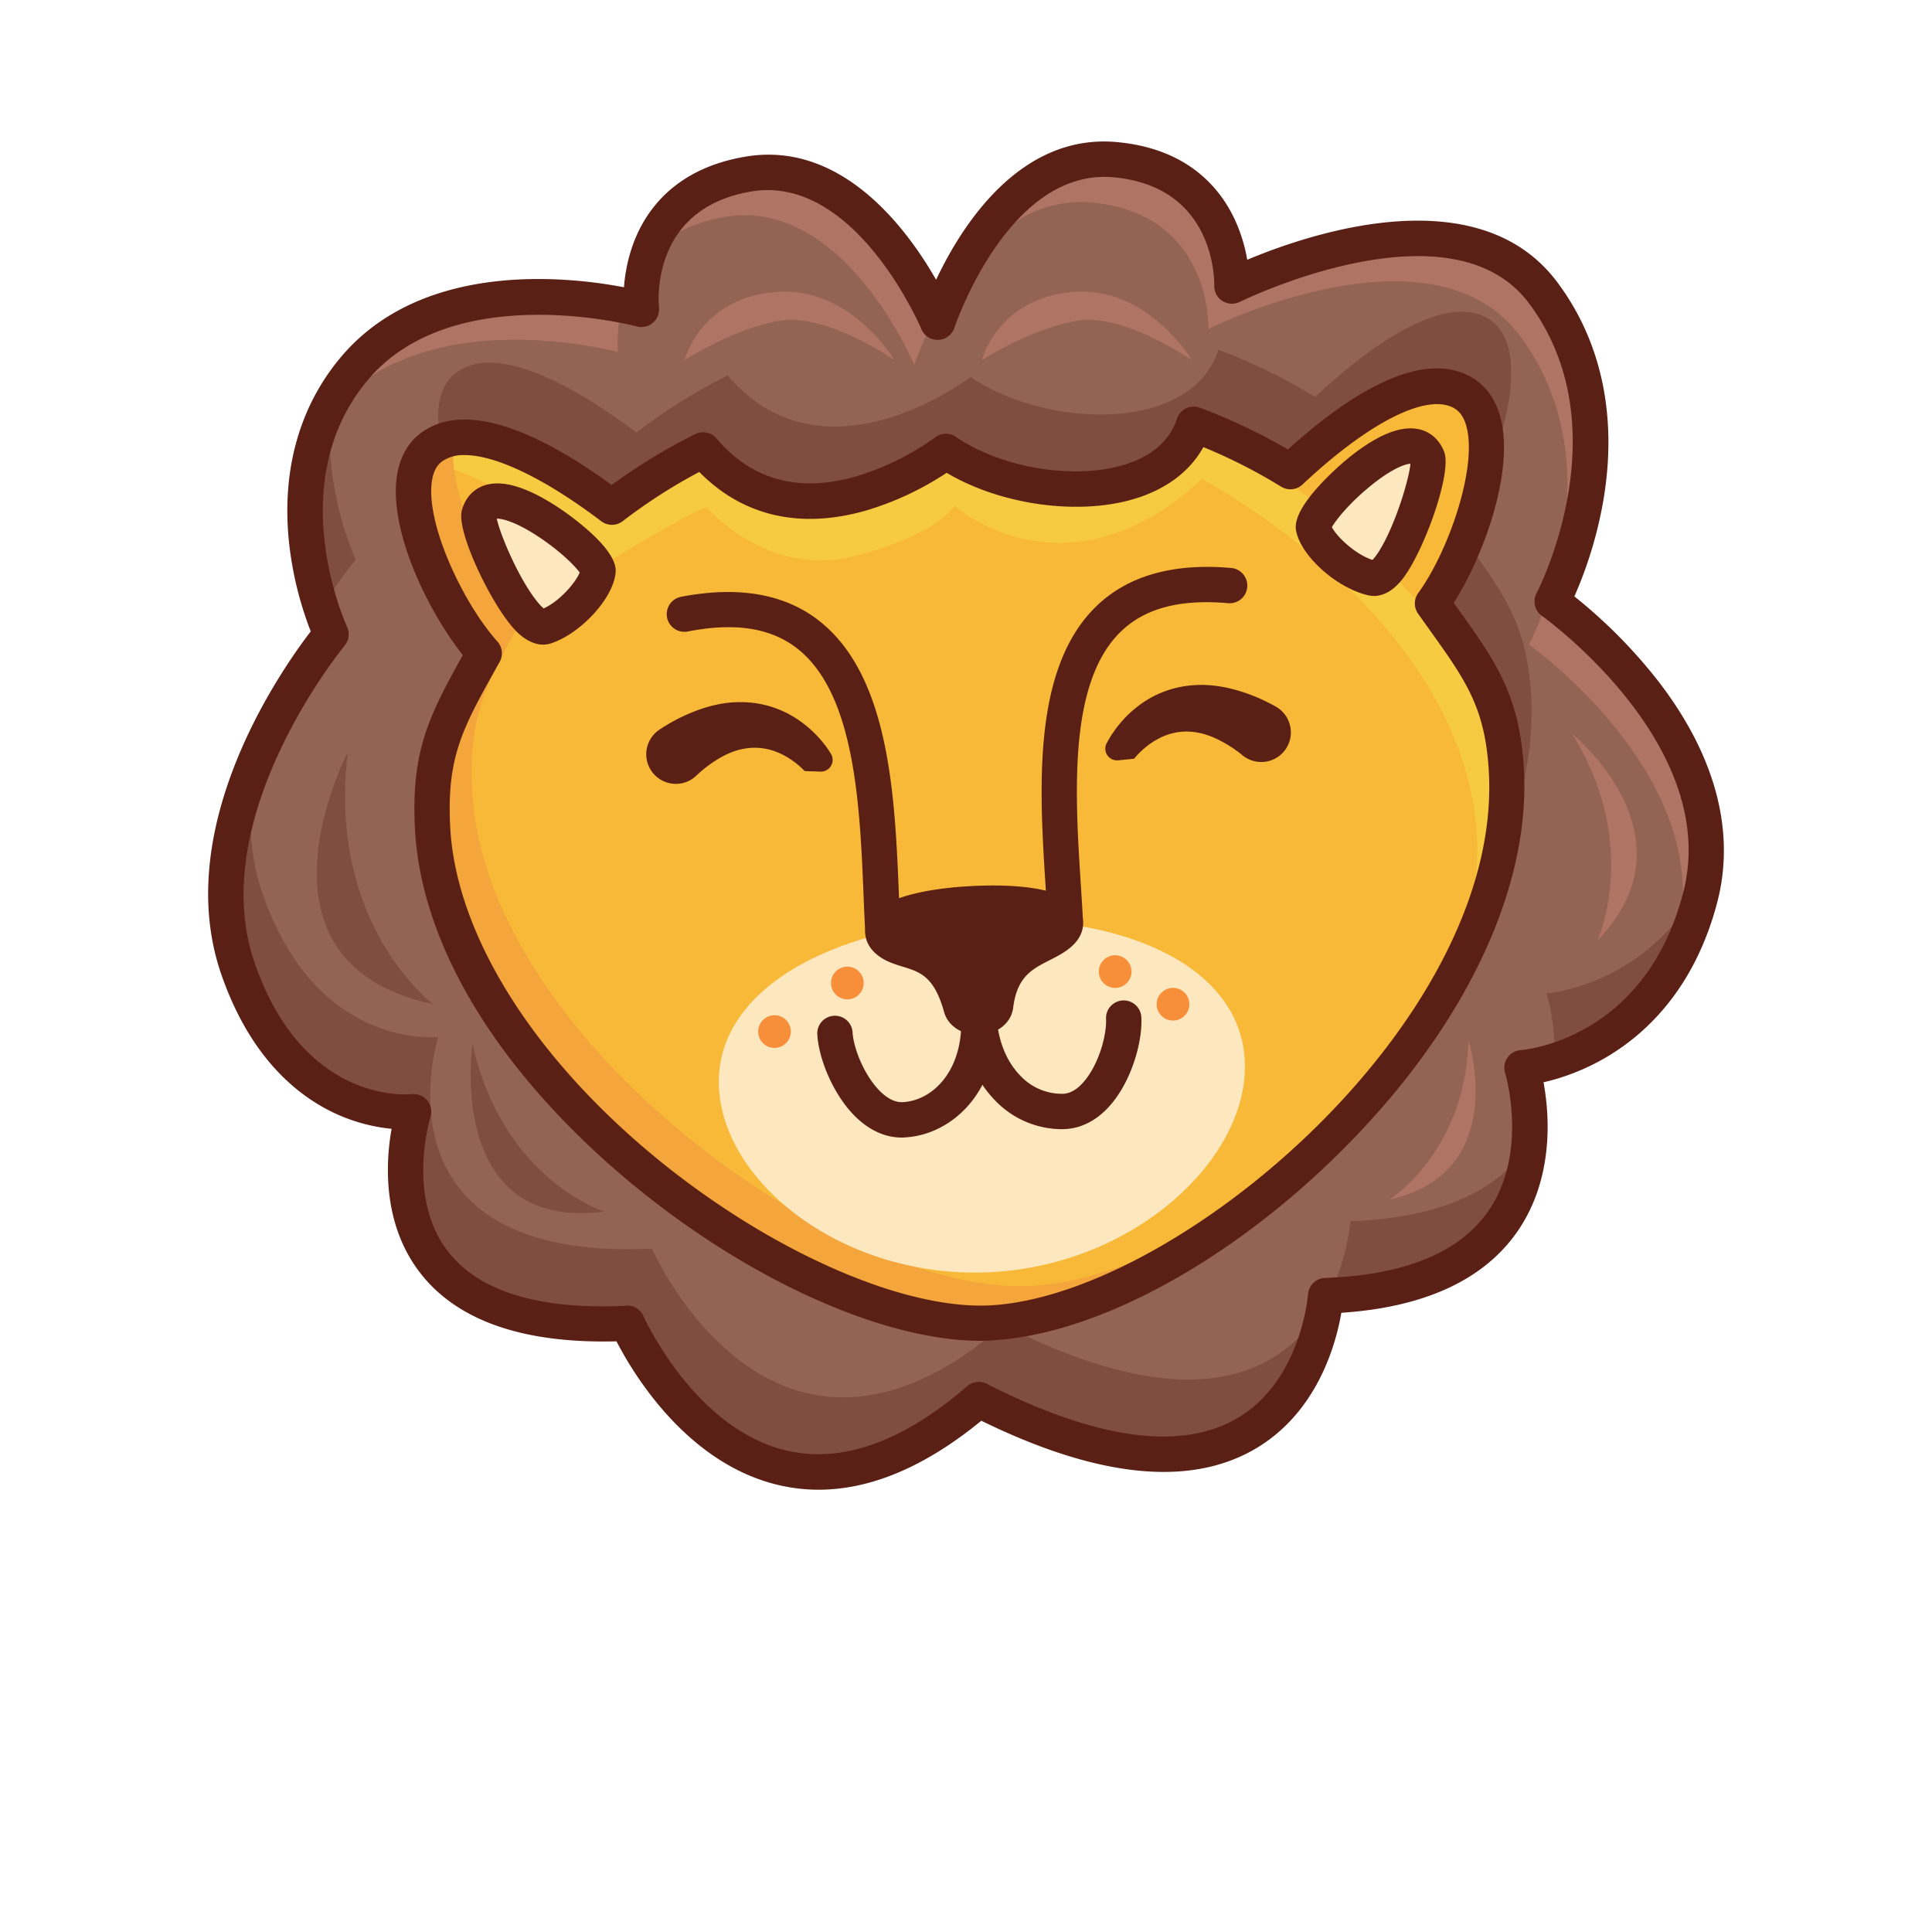<svg xmlns="http://www.w3.org/2000/svg" viewBox="0 0 700 700"><defs><style>.a{fill:#936354;}.b{fill:#af7464;}.c{fill:#7f4e41;}.d{fill:#5b2015;}.e{fill:#f9b938;}.f{fill:#f7cb41;}.g{fill:#f4a53b;}.h{fill:#fce7be;}.i{fill:#f78e39;}</style></defs><path class="a" d="M480.3,469.5c95.82-3.34,71.14-82.56,71.14-82.56s49.48-3.46,64.62-61.88-53.65-107-53.65-107S596,155.2,559.06,106c-32-42.69-112.71-2.37-112.71-2.37S447.76,61.82,404,57.86s-64.28,58.89-64.28,58.89-25.41-61-68.71-53.66-38.61,49-38.61,49S162,92.82,128,134s-8,95.81-8,95.81-53.43,64-33.76,121.07,63.68,51.88,63.68,51.88-26.11,81.6,77.4,76.72c0,0,43.76,99.9,127.35,27.68C473.86,567.71,480.3,469.5,480.3,469.5Z"/><path class="b" d="M262.55,78.62c43.3-7.38,68.7,53.66,68.7,53.66a128.42,128.42,0,0,1,7.62-17.45c-4.75-10.29-29.15-58.34-67.85-51.74-23.43,4-32.8,18-36.48,30C240.31,86.48,249.12,80.91,262.55,78.62Z"/><path class="b" d="M119.52,149.49c34-41.14,104.42-21.91,104.42-21.91a51.51,51.51,0,0,1,1.59-17.06c-18.54-3.59-70-9.89-97.54,23.44a74.65,74.65,0,0,0-11.83,19.92Q117.73,151.66,119.52,149.49Z"/><path class="b" d="M562.41,218S596,155.2,559.06,106c-32-42.69-112.71-2.37-112.71-2.37S447.76,61.82,404,57.86c-31.71-2.87-51.22,29.35-59.56,47.3,10.5-16.45,27.39-33.91,51.09-31.77,43.75,4,42.33,45.78,42.33,45.78s80.7-40.31,112.72,2.38c36.89,49.18,3.35,112,3.35,112s68.78,48.6,53.65,107a105,105,0,0,1-4.92,14.58,93.89,93.89,0,0,0,13.39-30.11C631.19,266.63,562.41,218,562.41,218Z"/><path class="c" d="M554.79,252.57c-1.37-26.12-9.85-37.18-23.77-56.69a108.44,108.44,0,0,1-12,22.74c15.73,22.31,25.36,33,26.82,61a115.86,115.86,0,0,1-2.92,31.66C551.31,291.82,555.8,271.9,554.79,252.57Z"/><path class="c" d="M539.18,115.41c-17.67-10.48-48.41,15-62.7,28.42a201.49,201.49,0,0,0-35-17.08c-10.24,30.91-63.32,28.08-89.8,9.81,0,0-52.92,40.81-88-.53a201,201,0,0,0-33.09,20.7c-15.63-11.85-48.86-34-65.34-21.7-6.51,4.86-7.59,14.29-5.55,25.08,17.29-7.51,47.33,12.56,61.94,23.65a201.86,201.86,0,0,1,33.09-20.71c35.09,41.34,88,.54,88,.54,26.47,18.27,79.56,21.1,89.79-9.82a201.86,201.86,0,0,1,34.95,17.08c14.3-13.42,45-38.89,62.71-28.41,8.76,5.2,9.78,18.45,6.92,33C547.24,153.52,553.42,123.86,539.18,115.41Z"/><path class="c" d="M489.24,442.47a77.56,77.56,0,0,1-7.86,27c56.92-2.34,70.7-31.76,72.64-54.82C544.38,429.15,525.39,441.21,489.24,442.47Z"/><path class="c" d="M560.38,359.91a80.2,80.2,0,0,1,2.79,24.51c15.6-4.88,42.43-19,52.88-59.36a66.82,66.82,0,0,0,1.38-6.75C597.7,357.28,560.38,359.91,560.38,359.91Z"/><path class="c" d="M128.89,202.74s-12.84-27.12-8.58-57.53c-15.83,28.36-9,60-3.93,75.25A180.94,180.94,0,0,1,128.89,202.74Z"/><path class="c" d="M363.56,480.09c-83.6,72.22-127.35-27.68-127.35-27.68-103.52,4.88-77.4-76.72-77.4-76.72s-44,5.18-63.68-51.88c-5.75-16.66-5.24-33.91-1.66-50-9.76,22.41-16.44,50.46-7.29,77,19.68,57.05,63.68,51.88,63.68,51.88s-26.12,81.6,77.4,76.72c0,0,43.76,99.9,127.35,27.68C462.45,561.91,478,486.85,480,472,467.12,494.88,436.36,517.09,363.56,480.09Z"/><path class="d" d="M296.58,539.75a63.28,63.28,0,0,1-14-1.57c-33.62-7.62-53.25-40.6-59.21-52.19-33.94.87-57.9-7.53-71.29-25-13.71-17.89-12.3-40.2-10.2-52a63.27,63.27,0,0,1-19-4.93c-13.47-5.84-31.8-19.45-42.73-51.12-18.33-53.17,21.74-110.26,32.44-124.17a126.47,126.47,0,0,1-7.7-30.71c-3.14-26.39,3.15-50,18.19-68.16,29.51-35.73,82.69-29.71,103-25.82a58.28,58.28,0,0,1,3.45-16c4.45-11.9,15.09-27,40.46-31.31,34.79-5.93,58.45,25.83,69.18,44.59,9.23-19.54,30.33-53.07,65.47-49.88C430.22,53.8,442,68,447.38,79.53a57.89,57.89,0,0,1,4.52,14.59c22.47-9.44,83.56-30.24,112.28,8.06,16.17,21.55,21.94,49,16.7,79.38a149.83,149.83,0,0,1-10.45,34.53,185.41,185.41,0,0,1,29.51,29.59c21.31,27.08,29,55.09,22.31,81-8.38,32.34-26.92,48.74-41,56.8a80.55,80.55,0,0,1-22,8.65c2.13,11.55,4,35-9.78,54.52-12.24,17.25-33.58,27-63.48,29-1.94,11.32-8.74,36.52-31.79,49.64-23.69,13.49-56.86,9.94-98.65-10.53C335.28,531.37,315.52,539.75,296.58,539.75ZM227.26,473a6.42,6.42,0,0,1,5.87,3.83c.18.41,18.52,41.22,52.3,48.83,19.94,4.49,41.81-3.39,65-23.42a6.41,6.41,0,0,1,7.08-.87c39.45,20.05,69.81,24.35,90.24,12.78,23.68-13.42,26.14-44.81,26.17-45.13a6.41,6.41,0,0,1,6.16-6c28.51-1,48.31-9,58.86-23.81,15.12-21.21,6.48-50.17,6.39-50.46a6.41,6.41,0,0,1,5.67-8.28c1.81-.14,45.12-4.09,58.86-57.1,13.87-53.52-50.49-99.73-51.14-100.19a6.39,6.39,0,0,1-2-8.24c.31-.59,31.12-59.9-2.83-105.16C525.51,72,450,109,449.2,109.37a6.4,6.4,0,0,1-9.25-5.94c0-1.44.52-35.84-36.52-39.19-38.11-3.46-57.43,53.92-57.62,54.5a6.42,6.42,0,0,1-5.84,4.4,6.35,6.35,0,0,1-6.15-3.93c-.24-.56-24-56.25-61.73-49.81-36.66,6.24-33.47,40.5-33.32,42a6.42,6.42,0,0,1-8.05,6.87c-.66-.18-66.88-17.61-97.79,19.81s-7.44,88.47-7.2,89a6.41,6.41,0,0,1-.87,6.85c-.51.61-50.87,62-32.62,114.88,17.64,51.17,55.32,47.78,56.91,47.61a6.42,6.42,0,0,1,6.81,8.31c-.09.28-8.87,28.9,6.29,48.6,11.25,14.62,33,21.28,64.71,19.78Z"/><path class="b" d="M248,130.49s5.53-22.35,32.83-24.7,43.29,24.7,43.29,24.7-24.47-16.94-41.18-14.35S248,130.49,248,130.49Z"/><path class="b" d="M355.74,130.49s5.53-22.35,32.82-24.7,43.29,24.7,43.29,24.7-24.47-16.94-41.17-14.35S355.74,130.49,355.74,130.49Z"/><path class="c" d="M126,272.63S86,348.73,157,363.85C157,363.85,118.44,335.24,126,272.63Z"/><path class="c" d="M171.18,378.17s-10,68.3,47.82,60.82C219,439,182.16,427.6,171.18,378.17Z"/><path class="b" d="M569.62,265.91s45.88,37,9.18,74.82C578.8,340.73,594.68,306.14,569.62,265.91Z"/><path class="b" d="M532.05,376.86s15.36,48.08-28.65,57.8C503.4,434.66,531,417.41,532.05,376.86Z"/><path class="e" d="M545.85,279.59c-1.47-28-11.09-38.66-26.82-61,14.08-19.41,29.51-65.32,11.21-76.18-17.67-10.48-48.41,15-62.7,28.41a202.21,202.21,0,0,0-35-17.08c-10.24,30.92-63.32,28.09-89.8,9.82,0,0-52.92,40.8-88-.54a201.86,201.86,0,0,0-33.09,20.71c-15.62-11.86-48.86-34-65.33-21.7-17.07,12.72,3.09,56.76,19.13,74.59C162.18,260.49,155.32,272,156.79,300c4.78,91,135.5,183.57,203.18,179.26C433.68,474.57,550.62,370.61,545.85,279.59Z"/><path class="f" d="M449.45,445.19c5-4.13,86.31-71.14,85.77-137.56-.67-82.49-99.94-134.13-99.94-134.13S417,193.17,390.56,196.3s-44.72-13-44.72-13-6.25,10.74-37.09,18.34S256,183.78,256,183.78c-5.36,1.33-36.22,20.13-36.22,20.13s-51.87-40.46-65.85-34.53a13.39,13.39,0,0,1,2.45-2.36c16.48-12.28,49.71,9.84,65.34,21.68A203.46,203.46,0,0,1,254.77,168c35.09,41.33,88,.53,88,.53,26.48,18.26,79.57,21.09,89.8-9.81a202.25,202.25,0,0,1,34.95,17.09c15.92,8.8,51.48,47.76,51.48,47.76l0,0c15.72,22.3,25.31,33,26.8,60.93C548.89,342.51,502.55,405.71,449.45,445.19Z"/><path class="g" d="M374.28,465.85c-67.69,4.31-198.4-88.24-203.18-179.25-1.47-28,5.39-39.53,18.69-63.37-13-14.48-28.77-46.26-25.07-64.5a18.1,18.1,0,0,0-8.36,3.33c-17.07,12.72,3.09,56.76,19.13,74.59C162.18,260.49,155.32,272,156.79,300c4.78,91,135.5,183.57,203.18,179.26,36.81-2.35,84.4-29.45,122.23-67.34C447.18,442.67,406.58,463.8,374.28,465.85Z"/><path class="h" d="M451,384.2c1.84,35-39.32,74-91.93,76.73s-96.74-31.71-98.58-66.73,39.85-57.95,92.46-60.71S449.15,349.18,451,384.2Z"/><path class="h" d="M173.56,186.58c-1.28,5,15.59,43.32,24.19,40.42s18.21-13.57,18.93-19.91S177.92,169.53,173.56,186.58Z"/><path class="d" d="M196.78,233.56c-2.47,0-5.54-1-9-4.13-8.64-8-22.53-36.37-20.46-44.44h0c1.48-5.79,6.64-11.32,16.67-9.48,9.68,1.78,20.55,9.72,24.78,13.05C223.87,200.44,223.24,206,223,207.81c-1,9.14-12.55,21.65-23.24,25.26A9.74,9.74,0,0,1,196.78,233.56ZM180,187.94c.51,2.58,2.87,9.44,6.88,17.41,4.82,9.56,8.48,13.76,10.09,15.09,5.88-2.63,11.69-9.51,13.06-13-1.65-2.34-6.84-7.53-14.19-12.49C187.29,189.16,181.85,187.79,180,187.94Z"/><path class="h" d="M517.28,166.07c1.82,4.91-11.13,45.39-20.13,43.37s-19.82-11.76-21.22-18.09S511.07,149.32,517.28,166.07Z"/><path class="d" d="M497.83,215.92a9.53,9.53,0,0,1-2.08-.23c-11.15-2.5-24.06-13.87-26.07-23-.4-1.8-1.61-7.29,12.3-20.85,3.9-3.81,14-13,23.58-15.78,9.87-2.91,15.63,2.09,17.72,7.74h0c2.94,7.91-8.06,37.95-15.91,46.94C503.84,214.81,500.47,215.92,497.83,215.92ZM482.57,191c1.74,3.41,8.42,9.84,14.71,11.87,1.47-1.49,4.75-6.12,8.63-16.36,3.26-8.61,4.91-15.88,5.12-18.47H511c-1.85,0-7.22,1.95-15.31,8.74C488.69,182.6,484,188.44,482.57,191Zm-.37.8Zm29.08-23.49h0Zm-.23-.93Z"/><path class="d" d="M348.22,364.92c1.4,5.09,11.8,4.59,12.45-.65,2.58-20.83,18.05-20.27,24-26.92s-9.65-11.11-32.41-9.91-37.46,7.24-30.81,13.23S341.78,341.6,348.22,364.92Z"/><path class="d" d="M354.23,374.89c-5.89,0-10.81-3.29-12.18-8.26-3.56-12.91-8.81-14.51-14.9-16.36-3.22-1-6.88-2.09-9.94-4.85-3.33-3-4.52-7-3.19-10.78,3.64-10.29,25.34-12.94,38-13.6s34.8-.31,39.52,9.6c1.71,3.57.95,7.68-2,11-2.6,2.89-6,4.6-9.23,6.25-6.34,3.22-11.82,6-13.21,17.18-.67,5.39-5.34,9.32-11.61,9.78C355,374.87,354.62,374.89,354.23,374.89Zm.16-11.67Zm-.33-1.14a3.38,3.38,0,0,0,.45,0c2.6-16.82,13-22.09,19.93-25.61.75-.38,1.49-.75,2.17-1.12-4.37-1.12-12.31-2.12-24-1.51-11.16.58-18.74,2.3-23,3.82l1.23.37C337.94,340.17,348.53,343.39,354.06,362.08Z"/><path class="d" d="M319.85,343.36a6.41,6.41,0,0,1-6.39-6.07c-.21-4-.38-8.11-.56-12.47-1.33-32.62-3-73.21-23.9-89.74-9.6-7.58-22.62-9.63-39.8-6.28a6.4,6.4,0,0,1-2.45-12.57c20.78-4,37.66-1.09,50.18,8.81,25.53,20.17,27.33,64,28.77,99.25.17,4.33.34,8.41.55,12.33a6.41,6.41,0,0,1-6.06,6.73Z"/><path class="d" d="M386,339.89a6.4,6.4,0,0,1-6.39-6.07c-.21-3.92-.47-8-.75-12.32-2.25-35.19-5.06-79,18.22-101.71,11.42-11.15,27.9-15.87,49-14a6.4,6.4,0,0,1-1.12,12.76C427.46,217,414.72,220.4,406,228.94c-19.07,18.63-16.48,59.17-14.39,91.75.28,4.35.54,8.47.75,12.46a6.4,6.4,0,0,1-6,6.73Z"/><path class="d" d="M326.71,412.16c-8.23,0-16.09-5-22.22-14.27-4.72-7.12-8-16.23-8.37-23.19A6.4,6.4,0,0,1,308.9,374c.2,3.85,2.25,10.74,6.26,16.79,2.2,3.31,6.65,8.8,11.95,8.54,11-.58,22.13-11.7,21.11-31.18a6.4,6.4,0,0,1,12.79-.68c1.45,27.79-16,43.74-33.23,44.64C327.42,412.15,327.07,412.16,326.71,412.16Z"/><path class="d" d="M384.37,409.12a33.6,33.6,0,0,1-23.71-10.29c-5.22-5.28-11.61-14.89-12.44-30.66a6.4,6.4,0,0,1,12.79-.68c.61,11.76,5.1,18.64,8.76,22.34a20.59,20.59,0,0,0,15.5,6.47c5.28-.28,9.15-6.23,11-9.74,3.36-6.44,4.67-13.51,4.47-17.35a6.4,6.4,0,1,1,12.79-.67c.36,7-1.95,16.36-5.91,23.94-5.34,10.25-13,16.15-21.66,16.6C385.42,409.11,384.89,409.12,384.37,409.12Z"/><path class="d" d="M291.56,279.38s-.23-.24-.38-.37l-.5-.5c-.34-.34-.71-.67-1.08-1a29.84,29.84,0,0,0-2.35-1.85,27.12,27.12,0,0,0-5.05-2.87A21.44,21.44,0,0,0,271.72,271a24,24,0,0,0-5.11,1,29.35,29.35,0,0,0-5,2.17,45.84,45.84,0,0,0-9.41,6.95,10.72,10.72,0,1,1-14.65-15.66,10.61,10.61,0,0,1,1.45-1.15l.29-.18a64.76,64.76,0,0,1,15.24-7.43,47.64,47.64,0,0,1,8.68-2,41,41,0,0,1,9.13-.1,36.82,36.82,0,0,1,16.73,6.1,40,40,0,0,1,6.55,5.47c1,1,1.9,2.05,2.78,3.14.44.54.86,1.1,1.28,1.69l.62.89L301,273a4.26,4.26,0,0,1-1.26,5.89,4.31,4.31,0,0,1-2.43.68Z"/><path class="d" d="M401,269.23l.61-1.11.55-.94c.37-.61.75-1.2,1.15-1.77a39.3,39.3,0,0,1,2.54-3.35,40,40,0,0,1,6.12-5.93,36.78,36.78,0,0,1,16.23-7.34,40.47,40.47,0,0,1,9.11-.58,47.18,47.18,0,0,1,8.8,1.33,65.17,65.17,0,0,1,15.76,6.27l.25.14a10.72,10.72,0,0,1-10.27,18.83,10.89,10.89,0,0,1-1.58-1.06,45.51,45.51,0,0,0-9.91-6.22,29.12,29.12,0,0,0-5.14-1.8,24.64,24.64,0,0,0-5.17-.65,21.6,21.6,0,0,0-10.31,2.59,26.38,26.38,0,0,0-4.83,3.25,28,28,0,0,0-2.2,2c-.35.35-.69.71-1,1.07l-.47.54c-.13.14-.32.39-.35.4l-5.72.58a4.25,4.25,0,0,1-4.17-6.27Z"/><path class="d" d="M355.35,485.81c-37.76,0-91.15-25.27-135-64.28-43-38.32-67.89-81.35-70-121.18-1.48-28.23,5.16-41.12,17.34-63-12.16-15.32-26.06-43.34-24.09-63.23.74-7.5,3.82-13.45,8.89-17.23,17.49-13,46.5,2.32,69.13,18.83a209.87,209.87,0,0,1,30.25-18.43,6.41,6.41,0,0,1,7.75,1.58c12.7,15,29.59,19.63,50.19,13.85a97,97,0,0,0,29-14.24,6.38,6.38,0,0,1,7.53-.2c16.73,11.54,44,15.82,62.15,9.74,9.36-3.14,15.4-8.62,17.94-16.3a6.41,6.41,0,0,1,8.33-4,209.87,209.87,0,0,1,31.88,15.12c20.78-18.79,48-37.1,66.78-26,5.44,3.23,9.12,8.83,10.65,16.21,4,19.57-6.85,48.88-17.34,65.39l1.82,2.55c13.36,18.7,22.18,31,23.61,58.18,2.26,43.18-21.56,93.13-65.37,137.06-40.25,40.36-88.72,66.93-126.5,69.34C358.73,485.76,357.05,485.81,355.35,485.81Zm-187-320.92a13.45,13.45,0,0,0-8.2,2.3c-2.17,1.62-3.41,4.31-3.8,8.23-1.53,15.43,11.57,43.28,23.86,57a6.41,6.41,0,0,1,.83,7.4l-.92,1.63c-12.57,22.52-18.32,32.79-17,58.28C165.06,335.54,189,376.46,228.9,412c42.73,38,96.46,63.11,130.66,60.91,67.89-4.32,184.6-103.24,179.89-192.95-1.23-23.4-8.33-33.35-21.24-51.41l-4.42-6.21a6.43,6.43,0,0,1,.05-7.45c10.8-14.88,20.91-44,17.77-59.13-.8-3.86-2.32-6.41-4.64-7.79-9.71-5.76-30.8,4.81-55.05,27.58a6.39,6.39,0,0,1-7.74.78A194,194,0,0,0,436,162c-4.66,8.39-12.6,14.62-23.32,18.22-20.54,6.89-49.65,3-69.69-8.91A109.1,109.1,0,0,1,313.7,185c-23.85,6.81-44.6,2-60.34-14a195.17,195.17,0,0,0-27.75,17.84,6.41,6.41,0,0,1-7.78,0C197.42,173.37,179.62,164.89,168.39,164.89Z"/><circle class="i" cx="404.04" cy="352.02" r="5.92"/><circle class="i" cx="307" cy="356.16" r="5.92"/><circle class="i" cx="280.62" cy="373.75" r="5.92"/><circle class="i" cx="425" cy="363.85" r="5.92"/></svg>